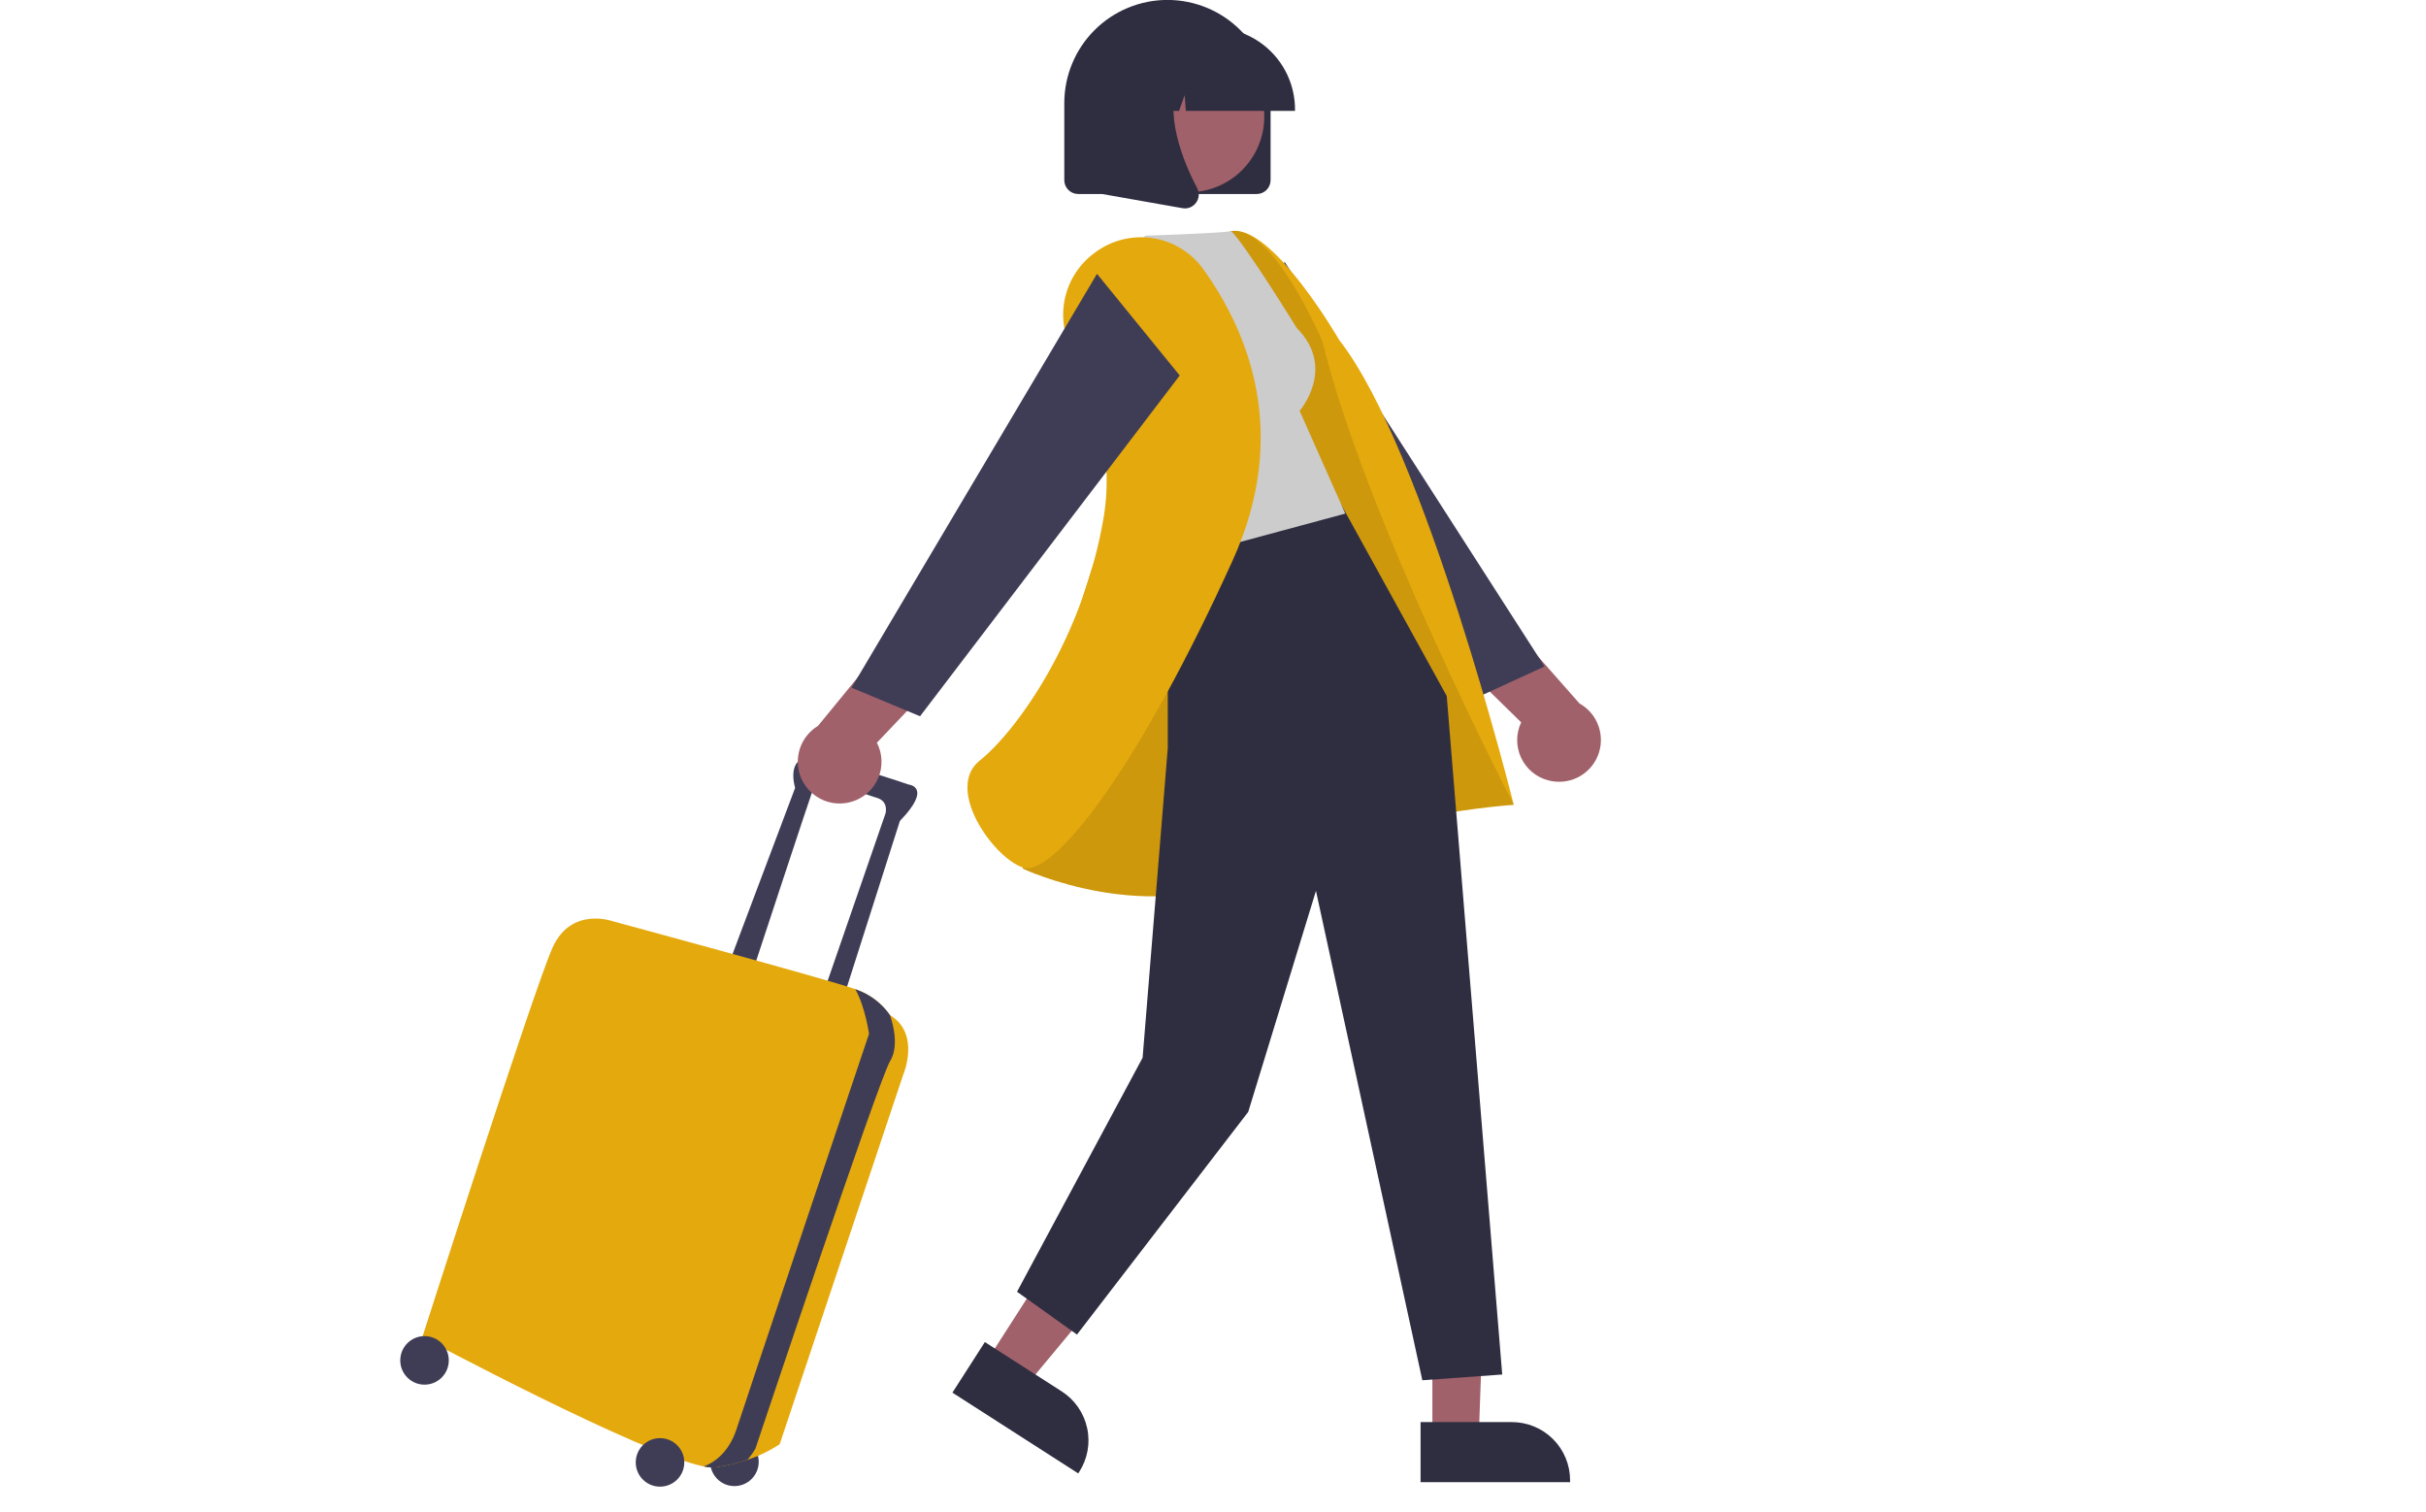 <svg width="77" height="48" viewBox="0 0 77 48" fill="none" xmlns="http://www.w3.org/2000/svg">
<g id="undraw_travel_mode_re_2lxo 1" clip-path="url(#clip0_1136_5596)">
<path id="Vector" d="M49.129 24.763C49.443 24.85 49.777 24.819 50.069 24.677C50.36 24.534 50.59 24.289 50.713 23.988C50.836 23.687 50.845 23.352 50.737 23.045C50.63 22.739 50.413 22.482 50.13 22.324L47.312 19.128L44.929 19.643L48.281 22.925C48.198 23.1 48.155 23.291 48.154 23.483C48.154 23.677 48.195 23.867 48.276 24.043C48.357 24.218 48.475 24.373 48.623 24.498C48.77 24.622 48.943 24.713 49.129 24.763Z" fill="#A0616A"/>
<path id="Vector_2" d="M39.86 13.321L46.882 22.135L49.023 21.152L40.769 8.303L39.86 13.321Z" fill="#3F3D56"/>
<path id="Vector_3" d="M23.311 47.164C23.736 47.164 24.081 46.82 24.081 46.394C24.081 45.969 23.736 45.624 23.311 45.624C22.886 45.624 22.541 45.969 22.541 46.394C22.541 46.82 22.886 47.164 23.311 47.164Z" fill="#3F3D56"/>
<path id="Vector_4" d="M23.871 30.887C23.871 30.887 25.692 25.355 25.832 24.97C25.972 24.585 27.442 25.215 27.827 25.32C28.212 25.425 28.107 25.811 28.107 25.811L26.147 31.482L26.742 31.762L28.562 26.055C29.613 24.97 28.843 24.9 28.843 24.9C28.843 24.9 26.602 24.13 25.762 24.06C24.922 23.99 25.237 25.005 25.237 25.005L23.206 30.396L23.871 30.887Z" fill="#3F3D56"/>
<path id="Vector_5" d="M28.247 32.216L28.247 32.216C27.989 31.846 27.622 31.564 27.197 31.411C27.182 31.405 27.165 31.399 27.145 31.392C26.18 31.055 19.46 29.241 19.46 29.241C19.46 29.241 18.13 28.75 17.535 30.081C16.94 31.411 13.404 42.438 13.404 42.438C13.404 42.438 20.32 46.137 22.336 46.539C22.46 46.569 22.588 46.58 22.716 46.569C23.059 46.522 23.396 46.441 23.723 46.329C24.085 46.211 24.429 46.045 24.747 45.834L28.668 34.107C28.668 34.107 29.228 32.811 28.247 32.216Z" fill="#E4A90D"/>
<path id="Vector_6" d="M28.247 32.217L28.247 32.216C27.989 31.846 27.622 31.565 27.197 31.412C27.182 31.406 27.165 31.4 27.145 31.393C27.462 31.948 27.582 32.812 27.582 32.812C27.582 32.812 23.732 44.259 23.381 45.345C23.115 46.172 22.577 46.453 22.336 46.54C22.46 46.57 22.589 46.58 22.716 46.57C23.059 46.522 23.396 46.442 23.723 46.329C23.819 46.22 23.904 46.101 23.977 45.975C23.977 45.975 27.897 34.247 28.247 33.687C28.598 33.127 28.247 32.217 28.247 32.217Z" fill="#3F3D56"/>
<path id="Vector_7" d="M20.948 47.182C21.374 47.182 21.719 46.837 21.719 46.412C21.719 45.986 21.374 45.642 20.948 45.642C20.523 45.642 20.178 45.986 20.178 46.412C20.178 46.837 20.523 47.182 20.948 47.182Z" fill="#3F3D56"/>
<path id="Vector_8" d="M13.474 43.945C13.9 43.945 14.244 43.6 14.244 43.175C14.244 42.749 13.9 42.404 13.474 42.404C13.049 42.404 12.704 42.749 12.704 43.175C12.704 43.6 13.049 43.945 13.474 43.945Z" fill="#3F3D56"/>
<path id="Vector_9" d="M27.049 25.439C26.74 25.537 26.405 25.518 26.108 25.385C25.811 25.253 25.573 25.016 25.439 24.72C25.306 24.424 25.285 24.089 25.381 23.779C25.478 23.469 25.685 23.205 25.963 23.037L28.665 19.742L31.065 20.172L27.832 23.572C27.921 23.743 27.971 23.932 27.978 24.125C27.986 24.318 27.951 24.51 27.877 24.688C27.802 24.866 27.689 25.026 27.546 25.155C27.403 25.285 27.234 25.382 27.049 25.439Z" fill="#A0616A"/>
<path id="Vector_10" d="M45.463 39.935L47.137 39.909L46.935 45.613H45.463L45.463 39.935Z" fill="#A0616A"/>
<path id="Vector_11" d="M45.088 45.133L47.987 45.133H47.987C48.477 45.133 48.947 45.328 49.293 45.674C49.64 46.02 49.834 46.49 49.834 46.98V47.04L45.088 47.04L45.088 45.133Z" fill="#2F2E41"/>
<path id="Vector_12" d="M34.383 38.423L36.211 39.596L32.554 43.996L31.315 43.201L34.383 38.423Z" fill="#A0616A"/>
<path id="Vector_13" d="M31.259 42.593L33.699 44.159L33.699 44.159C34.111 44.424 34.401 44.841 34.505 45.32C34.61 45.799 34.52 46.299 34.255 46.712L34.223 46.762L30.229 44.198L31.259 42.593Z" fill="#2F2E41"/>
<path id="Vector_14" d="M33.731 21.005C33.731 21.005 37.793 7.514 39.099 7.332C40.404 7.149 42.507 10.793 42.507 10.793C45.234 14.273 48.046 25.543 48.046 25.543C48.046 25.543 43.359 25.837 39.932 27.66C36.505 29.483 32.461 27.567 32.461 27.567L33.731 21.005Z" fill="#E4A90D"/>
<path id="Vector_15" opacity="0.1" d="M33.731 21.005C33.731 21.005 37.793 7.514 39.099 7.332C40.404 7.149 41.973 10.83 41.973 10.83C43.332 16.447 48.046 25.543 48.046 25.543C48.046 25.543 43.359 25.836 39.932 27.66C36.505 29.483 32.461 27.567 32.461 27.567L33.731 21.005Z" fill="black"/>
<path id="Vector_16" d="M37.064 16.969V23.748L36.266 33.568L32.28 40.996L34.183 42.355L39.618 35.289L41.768 28.273L45.144 43.805L47.68 43.623L45.919 22.09L42.576 16.028L37.064 16.969Z" fill="#2F2E41"/>
<path id="Vector_17" d="M41.159 10.412C42.428 11.68 41.25 13.039 41.25 13.039L42.699 16.3L36.992 17.84L34.998 8.928L36.357 7.479C39.074 7.388 39.076 7.332 39.076 7.332C39.552 7.798 41.159 10.412 41.159 10.412Z" fill="#CCCCCC"/>
<path id="Vector_18" d="M34.736 8.029C34.265 8.375 33.934 8.881 33.804 9.452C33.675 10.023 33.756 10.622 34.032 11.138C34.686 12.386 35.389 14.32 35.026 16.442C34.37 20.283 32.267 23.202 31.095 24.139C30.687 24.465 30.672 24.94 30.732 25.282C30.9 26.235 31.824 27.316 32.463 27.533C32.506 27.547 32.551 27.554 32.596 27.554C33.635 27.554 36.189 24.247 39.124 17.787C40.952 13.764 39.625 10.539 38.19 8.541C38.002 8.28 37.764 8.058 37.489 7.89C37.214 7.721 36.909 7.608 36.591 7.559C36.273 7.509 35.948 7.523 35.635 7.599C35.322 7.676 35.027 7.814 34.768 8.005L34.736 8.029Z" fill="#E4A90D"/>
<path id="Vector_19" d="M37.444 11.917L29.202 22.732L27.028 21.826L34.818 8.69L37.444 11.917Z" fill="#3F3D56"/>
<path id="Vector_20" d="M39.889 6.157H34.22C34.103 6.157 33.991 6.111 33.909 6.028C33.826 5.946 33.78 5.834 33.78 5.718V3.274C33.78 2.844 33.864 2.418 34.029 2.021C34.193 1.623 34.434 1.262 34.738 0.958C35.042 0.653 35.403 0.412 35.801 0.247C36.198 0.083 36.624 -0.002 37.054 -0.002C37.484 -0.002 37.91 0.083 38.307 0.247C38.705 0.412 39.066 0.653 39.37 0.958C39.674 1.262 39.915 1.623 40.08 2.021C40.244 2.418 40.329 2.844 40.328 3.274V5.718C40.328 5.834 40.282 5.946 40.199 6.028C40.117 6.111 40.005 6.157 39.889 6.157Z" fill="#2F2E41"/>
<path id="Vector_21" d="M39.833 4.852C40.469 3.688 40.042 2.23 38.878 1.594C37.715 0.958 36.256 1.386 35.62 2.549C34.984 3.712 35.412 5.171 36.575 5.807C37.739 6.443 39.197 6.015 39.833 4.852Z" fill="#A0616A"/>
<path id="Vector_22" d="M41.103 3.519H37.637L37.601 3.021L37.423 3.519H36.89L36.819 2.532L36.467 3.519H35.434V3.47C35.435 2.783 35.708 2.125 36.194 1.639C36.679 1.154 37.337 0.881 38.024 0.88H38.513C39.2 0.881 39.858 1.154 40.343 1.639C40.829 2.125 41.102 2.783 41.103 3.47V3.519Z" fill="#2F2E41"/>
<path id="Vector_23" d="M37.608 6.614C37.582 6.614 37.556 6.611 37.53 6.607L34.992 6.159V1.964H37.786L37.717 2.045C36.755 3.167 37.48 4.987 37.998 5.972C38.036 6.044 38.053 6.126 38.047 6.207C38.041 6.289 38.012 6.367 37.963 6.432C37.923 6.488 37.869 6.534 37.808 6.566C37.746 6.597 37.678 6.614 37.608 6.614Z" fill="#2F2E41"/>
</g>
<defs>
<clipPath id="clip0_1136_5596">
<rect width="77" height="47.182" fill="white"/>
</clipPath>
</defs>
</svg>

